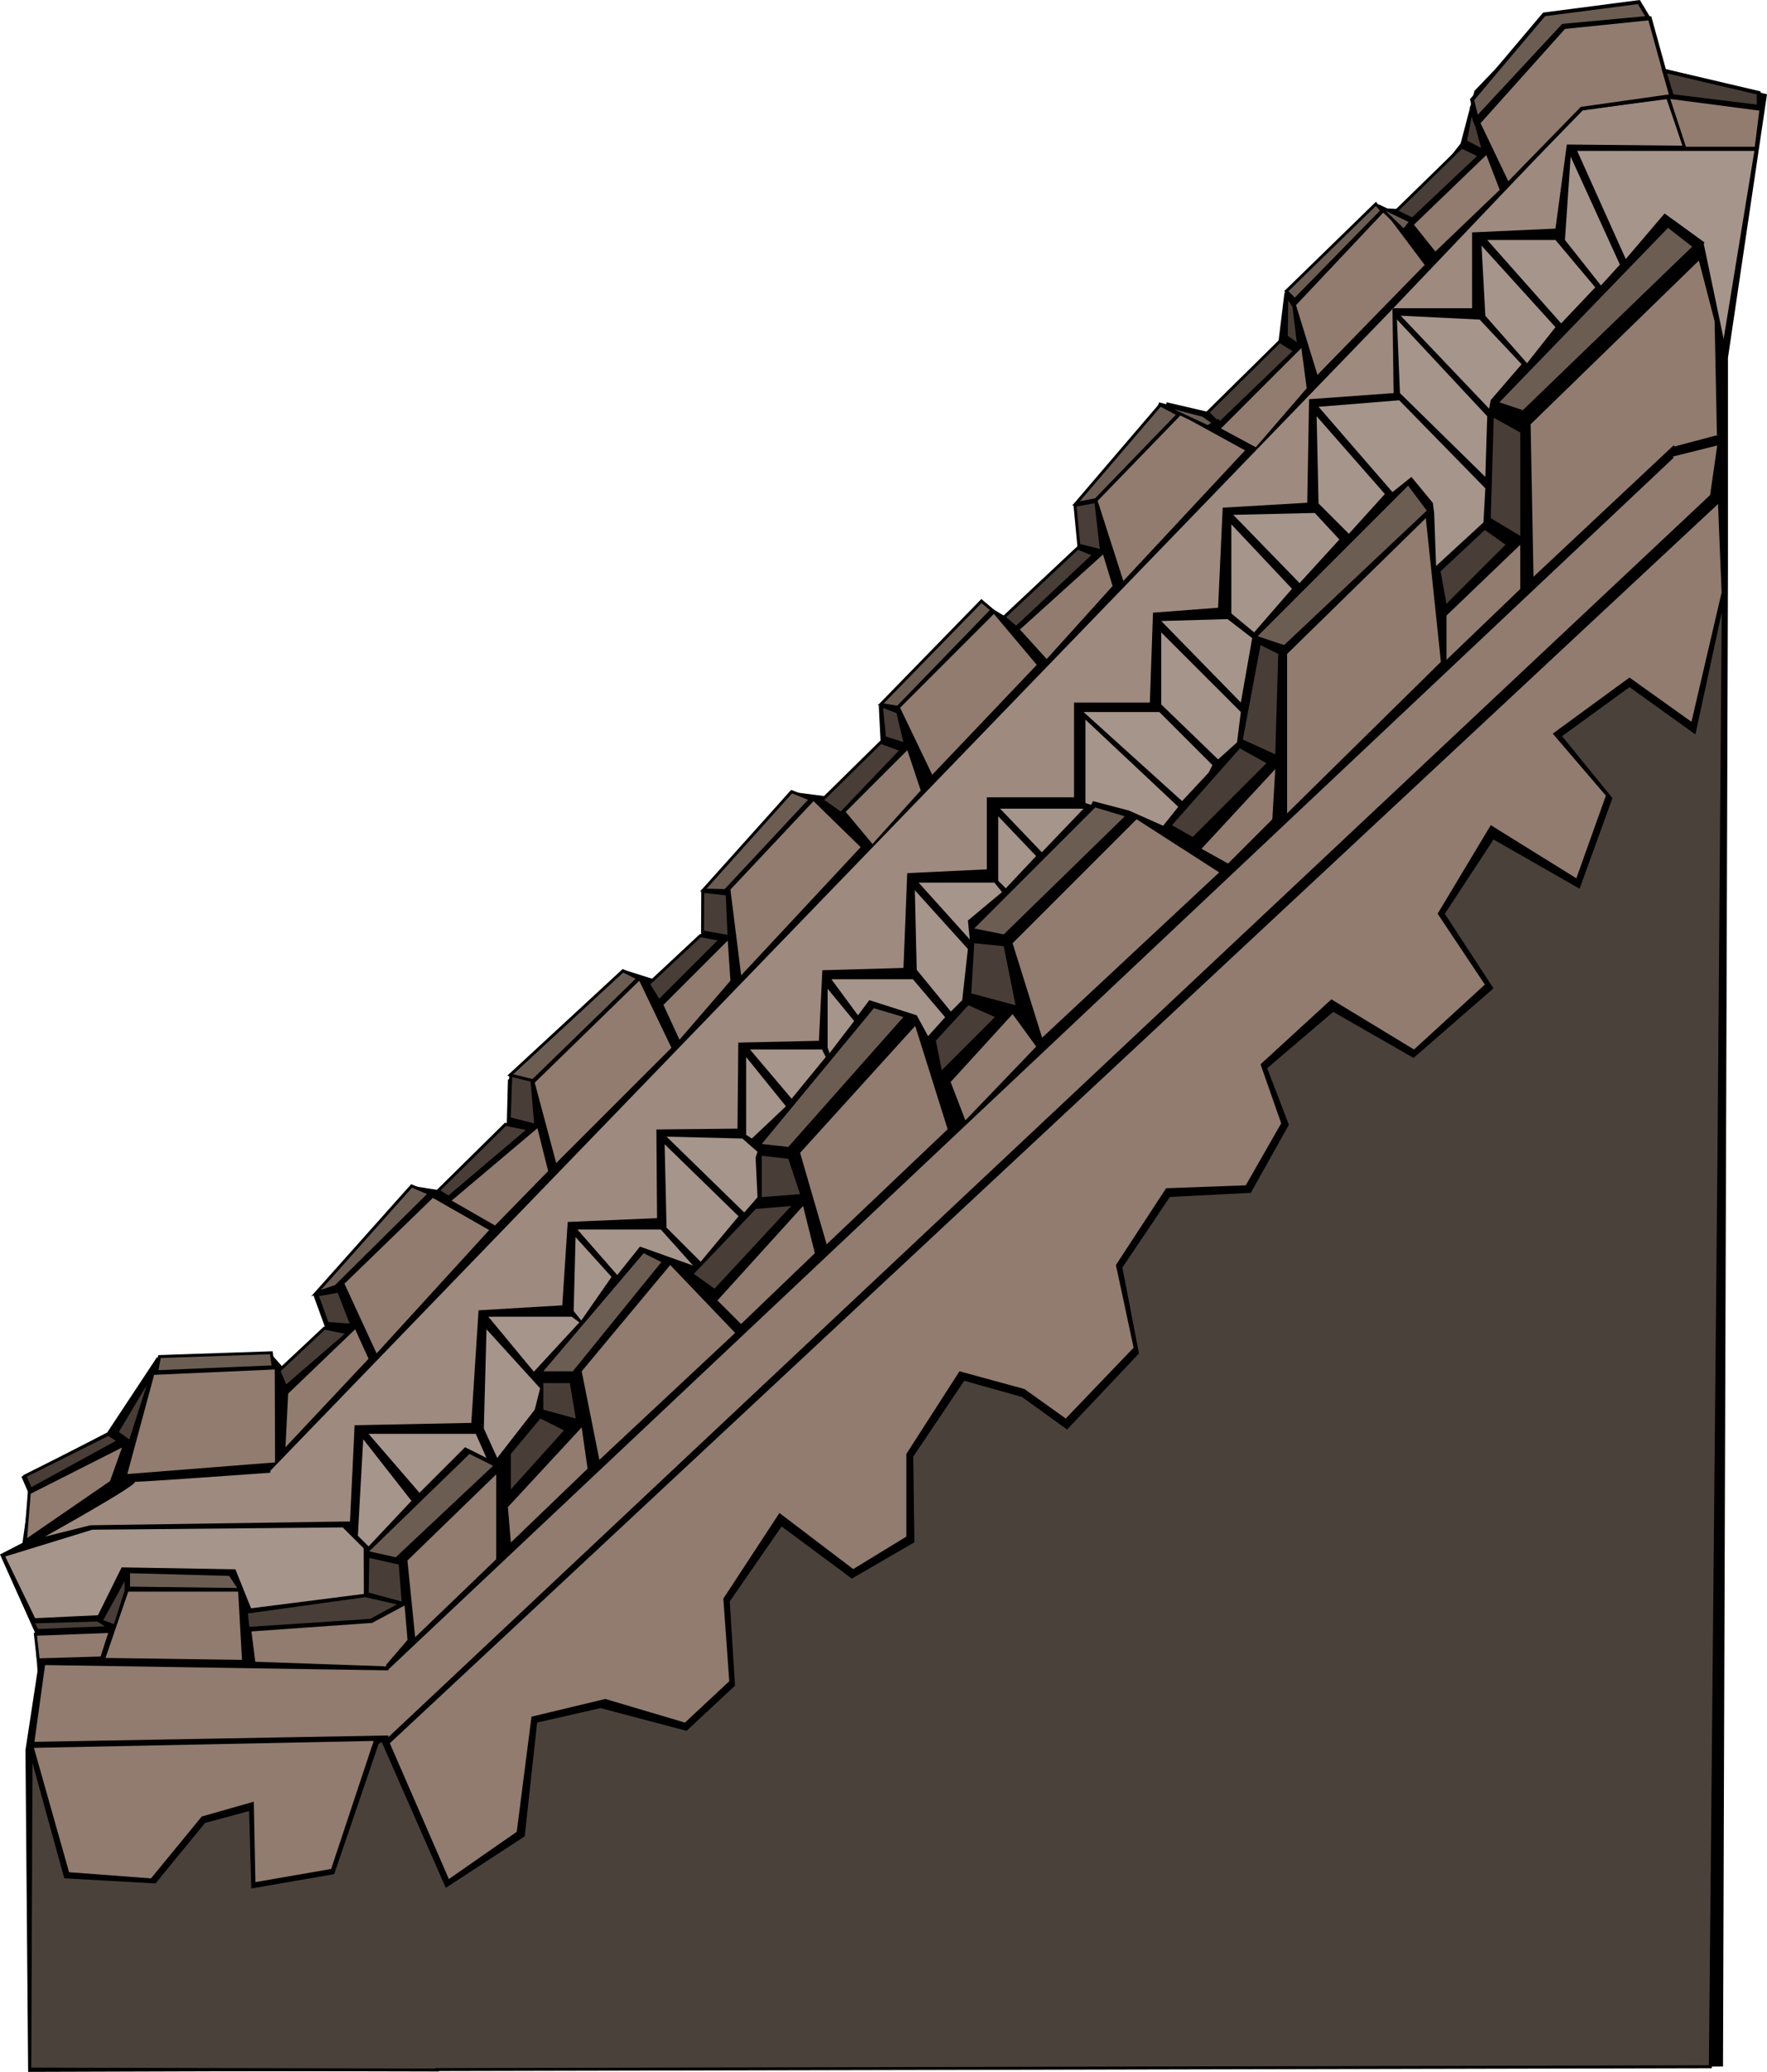<?xml version="1.0" encoding="UTF-8" standalone="no"?>
<!-- Created with Inkscape (http://www.inkscape.org/) -->

<svg
   xmlns:dc="http://purl.org/dc/elements/1.1/"
   xmlns:cc="http://creativecommons.org/ns#"
   xmlns:rdf="http://www.w3.org/1999/02/22-rdf-syntax-ns#"
   xmlns:svg="http://www.w3.org/2000/svg"
   xmlns="http://www.w3.org/2000/svg"
   xmlns:sodipodi="http://sodipodi.sourceforge.net/DTD/sodipodi-0.dtd"
   xmlns:inkscape="http://www.inkscape.org/namespaces/inkscape"
   id="svg3344"
   version="1.1"
   inkscape:version="0.91 r13725"
   width="598.67"
   height="701.843"
   viewBox="0 0 598.67 701.843"
   sodipodi:docname="escalier bis.svg"
   inkscape:export-filename="C:\Users\Achille\Desktop\escalier bis.png"
   inkscape:export-xdpi="53"
   inkscape:export-ydpi="53">
  <defs
     id="defs3348" />
  <sodipodi:namedview
     pagecolor="#ffffff"
     bordercolor="#666666"
     borderopacity="1"
     objecttolerance="10"
     gridtolerance="10"
     guidetolerance="10"
     inkscape:pageopacity="0"
     inkscape:pageshadow="2"
     inkscape:window-width="1536"
     inkscape:window-height="803"
     id="namedview3346"
     showgrid="false"
     inkscape:zoom="0.45254834"
     inkscape:cx="847.1015"
     inkscape:cy="523.3138"
     inkscape:window-x="-8"
     inkscape:window-y="-8"
     inkscape:window-maximized="1"
     inkscape:current-layer="svg3344"
     fit-margin-top="0"
     fit-margin-left="0"
     fit-margin-right="0"
     fit-margin-bottom="0"
     showguides="true" />
  <g
     inkscape:groupmode="layer"
     id="layer1"
     inkscape:label="Layer 1"
     transform="translate(528.767,135.496)" />
  <path
     style="fill:#917c6f;stroke:#000000;stroke-width:0;stroke-miterlimit:4;stroke-dasharray:none;stroke-opacity:1"
     d=""
     id="path3545"
     inkscape:connector-curvature="0" />
  <path
     style="fill:#917c6f;stroke:#000000;stroke-width:0;stroke-miterlimit:4;stroke-dasharray:none;stroke-opacity:1"
     d=""
     id="path3557"
     inkscape:connector-curvature="0" />
  <path
     style="fill:#917c6f;stroke:#000000;stroke-width:0;stroke-miterlimit:4;stroke-dasharray:none;stroke-opacity:1"
     d=""
     id="path3559"
     inkscape:connector-curvature="0" />
  <path
     style="fill:#917c6f;stroke:#000000;stroke-width:0;stroke-miterlimit:4;stroke-dasharray:none;stroke-opacity:1"
     d=""
     id="path3563"
     inkscape:connector-curvature="0" />
  <path
     style="fill:#483e37;stroke:#000000;stroke-width:0;stroke-miterlimit:4;stroke-dasharray:none;stroke-opacity:1"
     d=""
     id="path3627"
     inkscape:connector-curvature="0" />
  <path
     style="fill:#000000;fill-opacity:1;fill-rule:evenodd;stroke:#000000;stroke-width:0;stroke-linecap:butt;stroke-linejoin:miter;stroke-miterlimit:4;stroke-dasharray:none;stroke-opacity:1"
     d="m 585.446,192.561 -1.683,507.466 -574.228,1.816 -0.908,-108.979 4.087,-26.791 -0.908,-13.168 L 6.4993786e-6,526.569 7.621,522.642 l 2.27,-16.309 -2.626,-6.1 29.061,-14.985 16.801,-25.428 38.142,-1.816 5.487,6.16 14.591,-11.216 -5.093,-14.016 33.148,-37.234 12.593,1.975 19.647,-20.555 0.454,-17.293 39.505,-37.234 13.149,4.144 13.278,-17.055 0.642,-14.128 28.897,-33.392 14.142,1.823 16.951,-12.532 -0.911,-18.188 34.677,-35.319 10.751,6.422 21.999,-24.402 0,-14.128 30.182,-35.319 -0.297,-0.297 15.067,3.508 22.372,-18.595 2.672,-21.862 30.182,-28.897 12.111,0.628 17.414,-22.421 4.684,-17.805 24.549,-25.584 39.625,18.158 34.933,8.578 -13.223,89.262"
     id="path4491-3-5"
     inkscape:connector-curvature="0"
     sodipodi:nodetypes="ccccccccccccccccccccccccccccccccccccccccccccc" />
  <path
     style="fill:#917c6f;fill-opacity:1;fill-rule:evenodd;stroke:#000000;stroke-width:1;stroke-linecap:butt;stroke-linejoin:miter;stroke-miterlimit:4;stroke-dasharray:none;stroke-opacity:1"
     d="m 582.336,150.769 -2.469,17.17 -448.791,421.686 0,-1.229 -119.984,2.156 3.742,-27.023 116.242,1.791 0,-0.01 435.635,-410.635"
     id="path4201-5-1"
     inkscape:connector-curvature="0"
     sodipodi:nodetypes="ccccccccc" />
  <path
     style="fill:#917c6f;fill-opacity:1;fill-rule:evenodd;stroke:#000000;stroke-width:0;stroke-linecap:butt;stroke-linejoin:miter;stroke-miterlimit:4;stroke-dasharray:none;stroke-opacity:1"
     d="m 582.076,170.729 -450,419.79 20,46 23,-16 5,-39 25,-6 27,8 15,-14 -2,-28 19,-29 25,19 18,-11 0,-28 18,-28 22,6 14,10 23,-24 -6,-28 17,-26 27,-1 12,-21 -7,-20 24,-22 28,17 24,-22 -16,-24 18,-30 29,18 10,-28 -18,-21 26,-19 21,15 10.21,-43.79 z"
     id="path4203-1-2"
     inkscape:connector-curvature="0"
     sodipodi:nodetypes="cccccccccccccccccccccccccccccccccc" />
  <path
     style="fill:#4b413b;fill-opacity:1;fill-rule:evenodd;stroke:#000000;stroke-width:1;stroke-linecap:butt;stroke-linejoin:miter;stroke-miterlimit:4;stroke-dasharray:none;stroke-opacity:1"
     d="m 583.823,208.625 -1.442,183.476 -2.906,308 -431.332,0.961 0.023,0.141 -138.066,-0.32 0.418,-107.279 11.645,42.186 30.295,1.701 16.723,-20.41 15.689,-4.244 0.756,26.303 27.221,-4.721 14.996,-43.945 1.693,-1.127 21.721,49.412 26.047,-17 4.219,-38.656 21.953,-5 29,7.656 16.047,-14.953 -1.781,-28.484 17.953,-25.953 23.953,17.781 20.656,-12 -0.391,-28.875 17.562,-26.125 20,5.609 15,10.828 23.875,-25.266 -5.609,-29.047 16.344,-24.297 27.391,-1.391 12.656,-22.609 -7.391,-19.266 22.906,-19.562 27.219,15.609 26.484,-23.047 -16.438,-25.172 16.953,-25.828 29.047,16.609 10.828,-29.875 -17.219,-21.172 23.562,-17.125 22,15.781 9.6,-44.414 z"
     id="path4205-9-1"
     inkscape:connector-curvature="0"
     sodipodi:nodetypes="ccccccccccccccccccccccccccccccccccccccccccccccc" />
  <path
     style="fill:#917c6f;fill-opacity:1;fill-rule:evenodd;stroke:#000000;stroke-width:1;stroke-linecap:butt;stroke-linejoin:miter;stroke-miterlimit:4;stroke-dasharray:none;stroke-opacity:1"
     d="m 582.201,147.301 -0.781,-38.562 -5.562,-21.438 -57.781,56.219 1,53 48.281,-45.281"
     id="path4207-6-8"
     inkscape:connector-curvature="0"
     sodipodi:nodetypes="cccccc" />
  <path
     style="fill:#917c6f;fill-opacity:1;fill-rule:evenodd;stroke:#000000;stroke-width:0;stroke-linecap:butt;stroke-linejoin:miter;stroke-miterlimit:4;stroke-dasharray:none;stroke-opacity:1"
     d="m 515.076,199.519 0,-15 -25,24 0,15 z"
     id="path4209-2-8"
     inkscape:connector-curvature="0" />
  <path
     style="fill:#917c6f;fill-opacity:1;fill-rule:evenodd;stroke:#000000;stroke-width:0;stroke-linecap:butt;stroke-linejoin:miter;stroke-miterlimit:4;stroke-dasharray:none;stroke-opacity:1"
     d="m 488.181,224.205 -5.105,-48.685 -47,46 0,54 z"
     id="path4211-8-4"
     inkscape:connector-curvature="0"
     sodipodi:nodetypes="ccccc" />
  <path
     style="fill:#917c6f;fill-opacity:1;fill-rule:evenodd;stroke:#000000;stroke-width:0;stroke-linecap:butt;stroke-linejoin:miter;stroke-miterlimit:4;stroke-dasharray:none;stroke-opacity:1"
     d="m 431.076,277.519 1,-17 -25,27 9,5 z"
     id="path4213-0-4"
     inkscape:connector-curvature="0" />
  <path
     style="fill:#917c6f;fill-opacity:1;fill-rule:evenodd;stroke:#000000;stroke-width:0;stroke-linecap:butt;stroke-linejoin:miter;stroke-miterlimit:4;stroke-dasharray:none;stroke-opacity:1"
     d="m 413.076,295.519 -28,-18 -42,42 10,32 z"
     id="path4215-2-7"
     inkscape:connector-curvature="0" />
  <path
     style="fill:#917c6f;fill-opacity:1;fill-rule:evenodd;stroke:#000000;stroke-width:0;stroke-linecap:butt;stroke-linejoin:miter;stroke-miterlimit:4;stroke-dasharray:none;stroke-opacity:1"
     d="m 351.076,354.519 -8,-11 -21,23 5,13 z"
     id="path4217-2-2"
     inkscape:connector-curvature="0"
     sodipodi:nodetypes="ccccc" />
  <path
     style="fill:#917c6f;fill-opacity:1;fill-rule:evenodd;stroke:#000000;stroke-width:0;stroke-linecap:butt;stroke-linejoin:miter;stroke-miterlimit:4;stroke-dasharray:none;stroke-opacity:1"
     d="m 321.076,382.519 -11,-35 -39,43 9,31 z"
     id="path4219-9-1"
     inkscape:connector-curvature="0" />
  <path
     style="fill:#917c6f;fill-opacity:1;fill-rule:evenodd;stroke:#000000;stroke-width:0;stroke-linecap:butt;stroke-linejoin:miter;stroke-miterlimit:4;stroke-dasharray:none;stroke-opacity:1"
     d="m 276.076,424.519 -4,-16 -29,32 8,8 z"
     id="path4221-3-8"
     inkscape:connector-curvature="0" />
  <path
     style="fill:#917c6f;fill-opacity:1;fill-rule:evenodd;stroke:#000000;stroke-width:0;stroke-linecap:butt;stroke-linejoin:miter;stroke-miterlimit:4;stroke-dasharray:none;stroke-opacity:1"
     d="m 249.076,451.519 -22,-23 -30,36 6,30 z"
     id="path4223-5-6"
     inkscape:connector-curvature="0" />
  <path
     style="fill:#917c6f;fill-opacity:1;fill-rule:evenodd;stroke:#000000;stroke-width:0;stroke-linecap:butt;stroke-linejoin:miter;stroke-miterlimit:4;stroke-dasharray:none;stroke-opacity:1"
     d="m 199.076,497.519 -2,-14 -25,27 1,12 z"
     id="path4225-5-0"
     inkscape:connector-curvature="0" />
  <path
     style="fill:#917c6f;fill-opacity:1;fill-rule:evenodd;stroke:#000000;stroke-width:0;stroke-linecap:butt;stroke-linejoin:miter;stroke-miterlimit:4;stroke-dasharray:none;stroke-opacity:1"
     d="m 168.114,528.195 0,-28.768 -30.08,29.192 2.627,25.984 z"
     id="path4227-8-1"
     inkscape:connector-curvature="0"
     sodipodi:nodetypes="ccccc" />
  <path
     style="fill:#483e37;fill-opacity:1;fill-rule:evenodd;stroke:#000000;stroke-width:0;stroke-linecap:butt;stroke-linejoin:miter;stroke-miterlimit:4;stroke-dasharray:none;stroke-opacity:1"
     d="m 515.076,181.519 0,-35 -9,-5 -1,34 z"
     id="path4229-2-1"
     inkscape:connector-curvature="0"
     sodipodi:nodetypes="ccccc" />
  <path
     style="fill:#483e37;fill-opacity:1;fill-rule:evenodd;stroke:#000000;stroke-width:0;stroke-linecap:butt;stroke-linejoin:miter;stroke-miterlimit:4;stroke-dasharray:none;stroke-opacity:1"
     d="m 510.076,184.519 -7,-5 -15,14 2,11 z"
     id="path4231-9-8"
     inkscape:connector-curvature="0" />
  <path
     style="fill:#6c5d53;fill-opacity:1;fill-rule:evenodd;stroke:#000000;stroke-width:0;stroke-linecap:butt;stroke-linejoin:miter;stroke-miterlimit:4;stroke-dasharray:none;stroke-opacity:1"
     d="m 483.39,172.967 -6.314,-8.448 -51,51 9,3 z"
     id="path4233-3-3"
     inkscape:connector-curvature="0"
     sodipodi:nodetypes="ccccc" />
  <path
     style="fill:#483e37;fill-opacity:1;fill-rule:evenodd;stroke:#000000;stroke-width:0;stroke-linecap:butt;stroke-linejoin:miter;stroke-miterlimit:4;stroke-dasharray:none;stroke-opacity:1"
     d="m 433.076,221.519 -6,-3 -6,32 11,5 z"
     id="path4235-0-7"
     inkscape:connector-curvature="0" />
  <path
     style="fill:#483e37;fill-opacity:1;fill-rule:evenodd;stroke:#000000;stroke-width:0;stroke-linecap:butt;stroke-linejoin:miter;stroke-miterlimit:4;stroke-dasharray:none;stroke-opacity:1"
     d="m 429.076,258.519 -9,-5 -23,26 7,4 z"
     id="path4237-7-7"
     inkscape:connector-curvature="0" />
  <path
     style="fill:#6c5d53;fill-opacity:1;fill-rule:evenodd;stroke:#000000;stroke-width:0;stroke-linecap:butt;stroke-linejoin:miter;stroke-miterlimit:4;stroke-dasharray:none;stroke-opacity:1"
     d="m 381.076,276.519 -41,40 -10,-2 41,-41 z"
     id="path4239-3-3"
     inkscape:connector-curvature="0" />
  <path
     style="fill:#483e37;fill-opacity:1;fill-rule:evenodd;stroke:#000000;stroke-width:0;stroke-linecap:butt;stroke-linejoin:miter;stroke-miterlimit:4;stroke-dasharray:none;stroke-opacity:1"
     d="m 340.076,320.519 -10,-1 -1,17 15,4 z"
     id="path4241-9-8"
     inkscape:connector-curvature="0"
     sodipodi:nodetypes="ccccc" />
  <path
     style="fill:#483e37;fill-opacity:1;fill-rule:evenodd;stroke:#000000;stroke-width:0;stroke-linecap:butt;stroke-linejoin:miter;stroke-miterlimit:4;stroke-dasharray:none;stroke-opacity:1"
     d="m 337.076,344.519 -9,-4 -11,12 2,10 z"
     id="path4243-9-4"
     inkscape:connector-curvature="0" />
  <path
     style="fill:#6c5d53;fill-opacity:1;fill-rule:evenodd;stroke:#000000;stroke-width:0;stroke-linecap:butt;stroke-linejoin:miter;stroke-miterlimit:4;stroke-dasharray:none;stroke-opacity:1"
     d="m 306.076,344.519 -10,-3 -38,46 9,1 z"
     id="path4245-2-7"
     inkscape:connector-curvature="0"
     sodipodi:nodetypes="ccccc" />
  <path
     style="fill:#483e37;fill-opacity:1;fill-rule:evenodd;stroke:#000000;stroke-width:0;stroke-linecap:butt;stroke-linejoin:miter;stroke-miterlimit:4;stroke-dasharray:none;stroke-opacity:1"
     d="m 267.076,392.519 4,12 -13,1 0,-14 z"
     id="path4247-0-6"
     inkscape:connector-curvature="0"
     sodipodi:nodetypes="ccccc" />
  <path
     style="fill:#483e37;fill-opacity:1;fill-rule:evenodd;stroke:#000000;stroke-width:0;stroke-linecap:butt;stroke-linejoin:miter;stroke-miterlimit:4;stroke-dasharray:none;stroke-opacity:1"
     d="m 268.076,408.519 -12,1 -21,22 7,5 z"
     id="path4249-3-7"
     inkscape:connector-curvature="0" />
  <path
     style="fill:#6c5d53;fill-opacity:1;fill-rule:evenodd;stroke:#000000;stroke-width:0;stroke-linecap:butt;stroke-linejoin:miter;stroke-miterlimit:4;stroke-dasharray:none;stroke-opacity:1"
     d="m 224.076,427.519 -6,-3 -34,40 10,0 z"
     id="path4251-3-1"
     inkscape:connector-curvature="0" />
  <path
     style="fill:#483e37;fill-opacity:1;fill-rule:evenodd;stroke:#000000;stroke-width:0;stroke-linecap:butt;stroke-linejoin:miter;stroke-miterlimit:4;stroke-dasharray:none;stroke-opacity:1"
     d="m 193.076,468.519 2,12 -11,-3 0,-9 z"
     id="path4253-0-3"
     inkscape:connector-curvature="0" />
  <path
     style="fill:#483e37;fill-opacity:1;fill-rule:evenodd;stroke:#000000;stroke-width:0;stroke-linecap:butt;stroke-linejoin:miter;stroke-miterlimit:4;stroke-dasharray:none;stroke-opacity:1"
     d="m 191.076,484.519 -8,-4 -10,12 0,12 z"
     id="path4255-3-3"
     inkscape:connector-curvature="0" />
  <path
     inkscape:connector-curvature="0"
     style="fill:#917c6f;fill-opacity:1;fill-rule:evenodd;stroke:#000000;stroke-width:0;stroke-linecap:butt;stroke-linejoin:miter;stroke-miterlimit:4;stroke-dasharray:none;stroke-opacity:1"
     d="m 137.075,543.863 1,11.656 -7.275,8.463 0.09,0.492 -0.498,-0.018 -0.144,0.168 -0.174,-0.18 -43.596,-1.531 -1.285,-10.275 40.883,-2.891 11,-5.885 z"
     id="path4257-0-9" />
  <path
     style="fill:#6c5d53;fill-opacity:1;fill-rule:evenodd;stroke:#000000;stroke-width:0;stroke-linecap:butt;stroke-linejoin:miter;stroke-miterlimit:4;stroke-dasharray:none;stroke-opacity:1"
     d="m 167.076,496.519 -8,-4 -34,33 9,2 z"
     id="path4259-7-8"
     inkscape:connector-curvature="0" />
  <path
     style="fill:#483e37;fill-opacity:1;fill-rule:evenodd;stroke:#000000;stroke-width:0;stroke-linecap:butt;stroke-linejoin:miter;stroke-miterlimit:4;stroke-dasharray:none;stroke-opacity:1"
     d="m 124.928,539.488 0.195,-11.727 9.977,2.219 0.977,12.539 z"
     id="path4261-3-5"
     inkscape:connector-curvature="0"
     sodipodi:nodetypes="ccccc" />
  <path
     style="fill:#6c5d53;fill-opacity:1;fill-rule:evenodd;stroke:#000000;stroke-width:1;stroke-linecap:butt;stroke-linejoin:miter;stroke-miterlimit:4;stroke-dasharray:none;stroke-opacity:1"
     d="m 574.076,83.519 -9,-7 -58,60 9,3 z"
     id="path4263-1-2"
     inkscape:connector-curvature="0" />
  <path
     style="fill:#a6958b;fill-opacity:1;fill-rule:evenodd;stroke:#000000;stroke-width:1;stroke-linecap:butt;stroke-linejoin:miter;stroke-miterlimit:4;stroke-dasharray:none;stroke-opacity:1"
     d="m 584.257,116.147 10.731,-65.525 -61.398,-2e-6 17.093,38.054 13.37,-15.686 13.173,9.563"
     id="path4288-2-5"
     inkscape:connector-curvature="0"
     sodipodi:nodetypes="cccccc" />
  <path
     style="fill:#a6958b;fill-opacity:1;fill-rule:evenodd;stroke:#000000;stroke-width:0;stroke-linecap:butt;stroke-linejoin:miter;stroke-miterlimit:4;stroke-dasharray:none;stroke-opacity:1"
     d="m 532.138,53.036 -1.927,28.255 12.201,15.412 6.422,-7.064 z"
     id="path4290-9-6"
     inkscape:connector-curvature="0"
     sodipodi:nodetypes="ccccc" />
  <path
     style="fill:#a6958b;fill-opacity:1;fill-rule:evenodd;stroke:#000000;stroke-width:0;stroke-linecap:butt;stroke-linejoin:miter;stroke-miterlimit:4;stroke-dasharray:none;stroke-opacity:1"
     d="m 540.486,97.345 -13.485,-16.054 -23.118,0 25.044,28.255 z"
     id="path4292-1-5"
     inkscape:connector-curvature="0"
     sodipodi:nodetypes="ccccc" />
  <path
     style="fill:#a6958b;fill-opacity:1;fill-rule:evenodd;stroke:#000000;stroke-width:0;stroke-linecap:butt;stroke-linejoin:miter;stroke-miterlimit:4;stroke-dasharray:none;stroke-opacity:1"
     d="m 527.001,110.83 -25.044,-27.613 1.284,23.76 14.128,16.054 z"
     id="path4294-4-6"
     inkscape:connector-curvature="0" />
  <path
     style="fill:#a6958b;fill-opacity:1;fill-rule:evenodd;stroke:#000000;stroke-width:0;stroke-linecap:butt;stroke-linejoin:miter;stroke-miterlimit:4;stroke-dasharray:none;stroke-opacity:1"
     d="m 515.531,123.39 -14.217,-15.129 -26.746,-1.311 29.957,31.493 0.552,-2.928 z"
     id="path4296-3-4"
     inkscape:connector-curvature="0"
     sodipodi:nodetypes="cccccc" />
  <path
     style="fill:#a6958b;fill-opacity:1;fill-rule:evenodd;stroke:#000000;stroke-width:0;stroke-linecap:butt;stroke-linejoin:miter;stroke-miterlimit:4;stroke-dasharray:none;stroke-opacity:1"
     d="m 503.883,141.012 -30.599,-32.804 1.033,24.959 28.924,28.394 z"
     id="path4298-9-7"
     inkscape:connector-curvature="0"
     sodipodi:nodetypes="ccccc" />
  <path
     style="fill:#a6958b;fill-opacity:1;fill-rule:evenodd;stroke:#000000;stroke-width:0;stroke-linecap:butt;stroke-linejoin:miter;stroke-miterlimit:4;stroke-dasharray:none;stroke-opacity:1"
     d="m 503.241,165.414 -29.175,-29.818 -27.335,2.205 25.044,28.897 6.422,-5.137 7.257,8.797 0.449,3.404 0.642,17.981 16.054,-14.77 z"
     id="path4300-0-2"
     inkscape:connector-curvature="0"
     sodipodi:nodetypes="cccccccccc" />
  <path
     style="fill:#a6958b;fill-opacity:1;fill-rule:evenodd;stroke:#000000;stroke-width:0;stroke-linecap:butt;stroke-linejoin:miter;stroke-miterlimit:4;stroke-dasharray:none;stroke-opacity:1"
     d="m 469.206,167.341 -23.118,-26.329 0.642,29.539 10.275,10.275 z"
     id="path4302-7-0"
     inkscape:connector-curvature="0" />
  <path
     style="fill:#a6958b;fill-opacity:1;fill-rule:evenodd;stroke:#000000;stroke-width:0;stroke-linecap:butt;stroke-linejoin:miter;stroke-miterlimit:4;stroke-dasharray:none;stroke-opacity:1"
     d="m 453.794,182.753 -8.348,-8.99 -27.613,0.642 22.476,23.118 z"
     id="path4304-5-0"
     inkscape:connector-curvature="0" />
  <path
     style="fill:#a6958b;fill-opacity:1;fill-rule:evenodd;stroke:#000000;stroke-width:0;stroke-linecap:butt;stroke-linejoin:miter;stroke-miterlimit:4;stroke-dasharray:none;stroke-opacity:1"
     d="m 437.74,199.449 -20.549,-21.834 0,30.182 7.706,6.422 z"
     id="path4306-9-6"
     inkscape:connector-curvature="0" />
  <path
     style="fill:#a6958b;fill-opacity:1;fill-rule:evenodd;stroke:#000000;stroke-width:0;stroke-linecap:butt;stroke-linejoin:miter;stroke-miterlimit:4;stroke-dasharray:none;stroke-opacity:1"
     d="m 424.255,216.145 -8.348,-6.422 -22.476,0.642 26.971,27.613 z"
     id="path4308-8-1"
     inkscape:connector-curvature="0" />
  <path
     style="fill:#a6958b;fill-opacity:1;fill-rule:evenodd;stroke:#000000;stroke-width:0;stroke-linecap:butt;stroke-linejoin:miter;stroke-miterlimit:4;stroke-dasharray:none;stroke-opacity:1"
     d="m 420.402,241.189 -26.971,-26.971 0,24.402 19.265,18.623 6.422,-5.779 z"
     id="path4310-3-7"
     inkscape:connector-curvature="0" />
  <path
     style="fill:#a6958b;fill-opacity:1;fill-rule:evenodd;stroke:#000000;stroke-width:0;stroke-linecap:butt;stroke-linejoin:miter;stroke-miterlimit:4;stroke-dasharray:none;stroke-opacity:1"
     d="m 410.769,259.17 -17.981,-17.981 -25.686,0 33.392,30.182 8.99,-9.632 z"
     id="path4312-0-7"
     inkscape:connector-curvature="0" />
  <path
     style="fill:#a6958b;fill-opacity:1;fill-rule:evenodd;stroke:#000000;stroke-width:0;stroke-linecap:butt;stroke-linejoin:miter;stroke-miterlimit:4;stroke-dasharray:none;stroke-opacity:1"
     d="m 399.21,273.298 -31.466,-29.539 0,28.255 1.927,0.642 0.642,-1.284 12.201,3.211 11.559,5.137 z"
     id="path4314-2-8"
     inkscape:connector-curvature="0" />
  <path
     style="fill:#a6958b;fill-opacity:1;fill-rule:evenodd;stroke:#000000;stroke-width:0;stroke-linecap:butt;stroke-linejoin:miter;stroke-miterlimit:4;stroke-dasharray:none;stroke-opacity:1"
     d="m 367.102,273.94 -28.255,0 14.127,14.77 z"
     id="path4316-1-2"
     inkscape:connector-curvature="0" />
  <path
     style="fill:#a6958b;fill-opacity:1;fill-rule:evenodd;stroke:#000000;stroke-width:0;stroke-linecap:butt;stroke-linejoin:miter;stroke-miterlimit:4;stroke-dasharray:none;stroke-opacity:1"
     d="m 351.048,289.994 -12.843,-13.485 0,21.834 2.569,2.569 z"
     id="path4318-3-0"
     inkscape:connector-curvature="0" />
  <path
     style="fill:#a6958b;fill-opacity:1;fill-rule:evenodd;stroke:#000000;stroke-width:0;stroke-linecap:butt;stroke-linejoin:miter;stroke-miterlimit:4;stroke-dasharray:none;stroke-opacity:1"
     d="m 339.489,302.195 -2.569,-3.211 -25.686,0 17.338,19.265 -0.642,-6.422 z"
     id="path4320-3-2"
     inkscape:connector-curvature="0" />
  <path
     style="fill:#a6958b;fill-opacity:1;fill-rule:evenodd;stroke:#000000;stroke-width:0;stroke-linecap:butt;stroke-linejoin:miter;stroke-miterlimit:4;stroke-dasharray:none;stroke-opacity:1"
     d="m 327.93,321.46 -17.981,-19.907 0.642,26.971 11.559,14.128 3.853,-3.853 z"
     id="path4322-0-7"
     inkscape:connector-curvature="0" />
  <path
     style="fill:#a6958b;fill-opacity:1;fill-rule:evenodd;stroke:#000000;stroke-width:0;stroke-linecap:butt;stroke-linejoin:miter;stroke-miterlimit:4;stroke-dasharray:none;stroke-opacity:1"
     d="m 320.224,344.578 -10.917,-12.843 -27.613,0 8.99,12.201 3.853,-5.137 16.054,5.137 3.853,7.064 z"
     id="path4324-5-5"
     inkscape:connector-curvature="0" />
  <path
     style="fill:#a6958b;fill-opacity:1;fill-rule:evenodd;stroke:#000000;stroke-width:0;stroke-linecap:butt;stroke-linejoin:miter;stroke-miterlimit:4;stroke-dasharray:none;stroke-opacity:1"
     d="m 289.4,345.862 -8.99,-10.917 0,19.907 0.642,1.926 z"
     id="path4326-1-1"
     inkscape:connector-curvature="0" />
  <path
     style="fill:#a6958b;fill-opacity:1;fill-rule:evenodd;stroke:#000000;stroke-width:0;stroke-linecap:butt;stroke-linejoin:miter;stroke-miterlimit:4;stroke-dasharray:none;stroke-opacity:1"
     d="m 279.768,358.063 -1.284,-2.569 -24.402,0 14.128,16.696 z"
     id="path4328-1-5"
     inkscape:connector-curvature="0" />
  <path
     style="fill:#a6958b;fill-opacity:1;fill-rule:evenodd;stroke:#000000;stroke-width:0;stroke-linecap:butt;stroke-linejoin:miter;stroke-miterlimit:4;stroke-dasharray:none;stroke-opacity:1"
     d="m 266.282,374.759 -13.486,-16.696 0,26.329 1.927,1.284 z"
     id="path4330-6-0"
     inkscape:connector-curvature="0" />
  <path
     style="fill:#a6958b;fill-opacity:1;fill-rule:evenodd;stroke:#000000;stroke-width:0;stroke-linecap:butt;stroke-linejoin:miter;stroke-miterlimit:4;stroke-dasharray:none;stroke-opacity:1"
     d="m 256.65,390.171 -5.137,-4.495 -25.686,-0.642 26.329,25.687 4.495,-5.137 -0.642,-13.485 z"
     id="path4332-4-5"
     inkscape:connector-curvature="0" />
  <path
     style="fill:#a6958b;fill-opacity:1;fill-rule:evenodd;stroke:#000000;stroke-width:0;stroke-linecap:butt;stroke-linejoin:miter;stroke-miterlimit:4;stroke-dasharray:none;stroke-opacity:1"
     d="m 250.228,412.005 -25.044,-24.402 0.642,28.255 11.559,11.559 z"
     id="path4334-3-6"
     inkscape:connector-curvature="0" />
  <path
     style="fill:#a6958b;fill-opacity:1;fill-rule:evenodd;stroke:#000000;stroke-width:0;stroke-linecap:butt;stroke-linejoin:miter;stroke-miterlimit:4;stroke-dasharray:none;stroke-opacity:1"
     d="m 234.816,428.701 -10.917,-12.201 -28.255,0 13.485,15.412 7.706,-9.632 z"
     id="path4336-4-8"
     inkscape:connector-curvature="0" />
  <path
     style="fill:#a6958b;fill-opacity:1;fill-rule:evenodd;stroke:#000000;stroke-width:0;stroke-linecap:butt;stroke-linejoin:miter;stroke-miterlimit:4;stroke-dasharray:none;stroke-opacity:1"
     d="m 207.203,432.554 -12.201,-13.485 -0.642,25.044 2.569,3.211 z"
     id="path4338-1-4"
     inkscape:connector-curvature="0" />
  <path
     style="fill:#a6958b;fill-opacity:1;fill-rule:evenodd;stroke:#000000;stroke-width:0;stroke-linecap:butt;stroke-linejoin:miter;stroke-miterlimit:4;stroke-dasharray:none;stroke-opacity:1"
     d="m 196.287,447.966 -2.569,-1.926 -28.255,0 15.412,18.623 z"
     id="path4340-8-3"
     inkscape:connector-curvature="0"
     sodipodi:nodetypes="ccccc" />
  <path
     style="fill:#a6958b;fill-opacity:1;fill-rule:evenodd;stroke:#000000;stroke-width:0;stroke-linecap:butt;stroke-linejoin:miter;stroke-miterlimit:4;stroke-dasharray:none;stroke-opacity:1"
     d="m 182.993,470.264 -18.163,-19.979 -0.908,33.602 4.541,9.99 12.714,-16.347 z"
     id="path4342-8-7"
     inkscape:connector-curvature="0" />
  <path
     style="fill:#a6958b;fill-opacity:1;fill-rule:evenodd;stroke:#000000;stroke-width:0;stroke-linecap:butt;stroke-linejoin:miter;stroke-miterlimit:4;stroke-dasharray:none;stroke-opacity:1"
     d="m 164.83,493.876 -3.633,-8.173 -36.326,0 17.255,19.979 15.439,-15.439 z"
     id="path4344-9-1"
     inkscape:connector-curvature="0" />
  <path
     style="fill:#a6958b;fill-opacity:1;fill-rule:evenodd;stroke:#000000;stroke-width:0;stroke-linecap:butt;stroke-linejoin:miter;stroke-miterlimit:4;stroke-dasharray:none;stroke-opacity:1"
     d="m 139.402,508.406 -16.347,-20.888 -1.816,32.694 3.633,3.633 z"
     id="path4346-6-8"
     inkscape:connector-curvature="0" />
  <path
     style="fill:#9e8a7f;fill-opacity:1;fill-rule:evenodd;stroke:#000000;stroke-width:0;stroke-linecap:butt;stroke-linejoin:miter;stroke-miterlimit:4;stroke-dasharray:none;stroke-opacity:1"
     d="m 564.666,33.591 5.387,15.758 -39.199,-0.391 -3.853,28.48 -28.254,1.283 0,25.688 -26.699,0 63.93,-67.105 z m -92.619,70.818 -0.272,0.281 0,-0.281 z m -0.272,0.281 0.391,28.477 -28.646,2.066 -0.615,35.066 -28.646,1.676 -1.562,33.895 -22.059,1.676 -1.059,30.434 -25.688,0 0,32.107 -29.539,0 0,24.402 -26.971,1.283 -1.283,32.109 -27.475,0.781 -1.172,23.898 -27.309,0.615 -0.277,29.148 -27.475,0.279 0.225,30.043 -30.268,1.283 -1.84,28.256 -28.367,1.674 -2.457,38.141 -39.535,0.781 -1.562,32.611 -0.643,0 -87.334,1.283 -15.412,3.854 c 0,0 31.195,-17.331 30.568,-18.566 4.967,-0.14 41.483,-2.771 45.799,-3.082 l 0.051,-0.691 z M 45.765,501.964 c -0.576,0.016 -0.831,0.007 -0.387,-0.057 0.231,-0.033 0.353,-0.01 0.387,0.057 z"
     id="path4350-3-4"
     inkscape:connector-curvature="0"
     sodipodi:nodetypes="ccccccccccccccccccccccccccccccccccccccccccccccccc" />
  <path
     style="fill:#917c6f;fill-opacity:1;fill-rule:evenodd;stroke:#000000;stroke-width:0;stroke-linecap:butt;stroke-linejoin:miter;stroke-miterlimit:4;stroke-dasharray:none;stroke-opacity:1"
     d="m 81.982,562.271 -1.284,-23.118 -37.245,0 -7.706,22.476 z"
     id="path4354-6-4"
     inkscape:connector-curvature="0" />
  <path
     style="fill:#483e37;fill-opacity:1;fill-rule:evenodd;stroke:#000000;stroke-width:0;stroke-linecap:butt;stroke-linejoin:miter;stroke-miterlimit:4;stroke-dasharray:none;stroke-opacity:1"
     d="m 125.459,548.38 -41,2.71 -0.454,-4.541 39.764,-5.522 10.675,2.47"
     id="path4356-0-2"
     inkscape:connector-curvature="0"
     sodipodi:nodetypes="ccccc" />
  <path
     style="fill:#6c5d53;fill-opacity:1;fill-rule:evenodd;stroke:#000000;stroke-width:0;stroke-linecap:butt;stroke-linejoin:miter;stroke-miterlimit:4;stroke-dasharray:none;stroke-opacity:1"
     d="m 80.372,537.921 -2.724,-4.087 -33.602,-0.908 0,4.541 z"
     id="path4358-6-5"
     inkscape:connector-curvature="0"
     sodipodi:nodetypes="ccccc" />
  <path
     style="fill:#483e37;fill-opacity:1;fill-rule:evenodd;stroke:#000000;stroke-width:0;stroke-linecap:butt;stroke-linejoin:miter;stroke-miterlimit:4;stroke-dasharray:none;stroke-opacity:1"
     d="m 42.229,538.829 0,-3.179 -7.265,13.168 3.633,1.362 z"
     id="path4360-1-7"
     inkscape:connector-curvature="0" />
  <path
     style="fill:#917c6f;fill-opacity:1;fill-rule:evenodd;stroke:#000000;stroke-width:0;stroke-linecap:butt;stroke-linejoin:miter;stroke-miterlimit:4;stroke-dasharray:none;stroke-opacity:1"
     d="m 126.608,589.734 -115.119,2.349 11.908,42.121 27.755,2.093 17.217,-20.967 17.611,-5.014 0.552,27.245 25.663,-4.461 z"
     id="path4368-5-9"
     inkscape:connector-curvature="0"
     sodipodi:nodetypes="ccccccccc" />
  <path
     style="fill:#917c6f;fill-opacity:1;fill-rule:evenodd;stroke:#000000;stroke-width:1.3;stroke-linecap:butt;stroke-linejoin:miter;stroke-miterlimit:4;stroke-dasharray:none;stroke-opacity:1"
     d="m 566.235,32.533 -7.265,-26.336 -29.061,2.978 -29.061,32.44 9.99,20.888 25.048,-25.682 z"
     id="path4372-4-4"
     inkscape:connector-curvature="0"
     sodipodi:nodetypes="ccccccc" />
  <path
     style="fill:#917c6f;fill-opacity:1;fill-rule:evenodd;stroke:#000000;stroke-width:0;stroke-linecap:butt;stroke-linejoin:miter;stroke-miterlimit:4;stroke-dasharray:none;stroke-opacity:1"
     d="m 508.113,64.318 -4.541,-11.806 -24.52,23.612 7.265,9.082 z"
     id="path4374-3-3"
     inkscape:connector-curvature="0" />
  <path
     style="fill:#917c6f;fill-opacity:1;fill-rule:evenodd;stroke:#000000;stroke-width:0;stroke-linecap:butt;stroke-linejoin:miter;stroke-miterlimit:4;stroke-dasharray:none;stroke-opacity:1"
     d="m 482.685,89.746 -13.622,-18.163 -29.969,31.785 7.265,23.612 z"
     id="path4376-5-6"
     inkscape:connector-curvature="0" />
  <path
     style="fill:#917c6f;fill-opacity:1;fill-rule:evenodd;stroke:#000000;stroke-width:0;stroke-linecap:butt;stroke-linejoin:miter;stroke-miterlimit:4;stroke-dasharray:none;stroke-opacity:1"
     d="m 442.726,131.522 -1.816,-13.622 -27.245,27.245 11.806,6.357 z"
     id="path4378-7-4"
     inkscape:connector-curvature="0" />
  <path
     style="fill:#917c6f;fill-opacity:1;fill-rule:evenodd;stroke:#000000;stroke-width:0;stroke-linecap:butt;stroke-linejoin:miter;stroke-miterlimit:4;stroke-dasharray:none;stroke-opacity:1"
     d="m 421.838,152.565 -21.796,-11.962 -28.153,29.061 8.705,27.134 z"
     id="path4380-5-6"
     inkscape:connector-curvature="0"
     sodipodi:nodetypes="ccccc" />
  <path
     style="fill:#917c6f;fill-opacity:1;fill-rule:evenodd;stroke:#000000;stroke-width:0;stroke-linecap:butt;stroke-linejoin:miter;stroke-miterlimit:4;stroke-dasharray:none;stroke-opacity:1"
     d="m 376.962,198.505 -3.256,-10.678 -28.153,25.428 9.082,9.99 z"
     id="path4382-4-2"
     inkscape:connector-curvature="0"
     sodipodi:nodetypes="ccccc" />
  <path
     style="fill:#917c6f;fill-opacity:1;fill-rule:evenodd;stroke:#000000;stroke-width:0;stroke-linecap:butt;stroke-linejoin:miter;stroke-miterlimit:4;stroke-dasharray:none;stroke-opacity:1"
     d="m 351.268,225.217 -14.53,-17.255 -31.785,31.785 10.898,22.704 z"
     id="path4384-3-6"
     inkscape:connector-curvature="0" />
  <path
     style="fill:#917c6f;fill-opacity:1;fill-rule:evenodd;stroke:#000000;stroke-width:0;stroke-linecap:butt;stroke-linejoin:miter;stroke-miterlimit:4;stroke-dasharray:none;stroke-opacity:1"
     d="m 311.951,267.745 -4.541,-13.622 -20.887,20.888 9.082,10.898 z"
     id="path4386-4-3"
     inkscape:connector-curvature="0" />
  <path
     style="fill:#917c6f;fill-opacity:1;fill-rule:evenodd;stroke:#000000;stroke-width:0;stroke-linecap:butt;stroke-linejoin:miter;stroke-miterlimit:4;stroke-dasharray:none;stroke-opacity:1"
     d="m 291.596,286.972 -15.971,-15.594 -28.153,29.969 3.633,29.061 z"
     id="path4388-5-3"
     inkscape:connector-curvature="0"
     sodipodi:nodetypes="ccccc" />
  <path
     style="fill:#917c6f;fill-opacity:1;fill-rule:evenodd;stroke:#000000;stroke-width:0;stroke-linecap:butt;stroke-linejoin:miter;stroke-miterlimit:4;stroke-dasharray:none;stroke-opacity:1"
     d="m 247.472,332.224 -0.908,-13.622 -21.796,21.796 5.449,11.806 z"
     id="path4390-9-8"
     inkscape:connector-curvature="0" />
  <path
     style="fill:#917c6f;fill-opacity:1;fill-rule:evenodd;stroke:#000000;stroke-width:0;stroke-linecap:butt;stroke-linejoin:miter;stroke-miterlimit:4;stroke-dasharray:none;stroke-opacity:1"
     d="m 227.493,354.928 -10.898,-22.704 -35.418,34.51 7.265,27.245 z"
     id="path4392-8-0"
     inkscape:connector-curvature="0" />
  <path
     style="fill:#917c6f;fill-opacity:1;fill-rule:evenodd;stroke:#000000;stroke-width:0;stroke-linecap:butt;stroke-linejoin:miter;stroke-miterlimit:4;stroke-dasharray:none;stroke-opacity:1"
     d="m 185.718,396.703 -3.633,-14.53 -29.061,24.52 14.686,8.439 z"
     id="path4394-4-0"
     inkscape:connector-curvature="0"
     sodipodi:nodetypes="ccccc" />
  <path
     style="fill:#917c6f;fill-opacity:1;fill-rule:evenodd;stroke:#000000;stroke-width:0;stroke-linecap:butt;stroke-linejoin:miter;stroke-miterlimit:4;stroke-dasharray:none;stroke-opacity:1"
     d="m 165.738,416.682 -19.071,-10.898 -29.969,29.061 10.898,23.612 z"
     id="path4396-7-8"
     inkscape:connector-curvature="0" />
  <path
     style="fill:#917c6f;fill-opacity:1;fill-rule:evenodd;stroke:#000000;stroke-width:0;stroke-linecap:butt;stroke-linejoin:miter;stroke-miterlimit:4;stroke-dasharray:none;stroke-opacity:1"
     d="m 124.871,460.274 -4.541,-9.99 -22.704,21.796 -0.908,18.163 z"
     id="path4398-3-1"
     inkscape:connector-curvature="0" />
  <path
     style="fill:#917c6f;fill-opacity:1;fill-rule:evenodd;stroke:#000000;stroke-width:0;stroke-linecap:butt;stroke-linejoin:miter;stroke-miterlimit:4;stroke-dasharray:none;stroke-opacity:1"
     d="m 93.196,495.38 -0.11,-31.474 -40.867,1.816 -9.082,33.602 z"
     id="path4400-5-0"
     inkscape:connector-curvature="0"
     sodipodi:nodetypes="ccccc" />
  <path
     style="fill:#917c6f;fill-opacity:1;fill-rule:evenodd;stroke:#000000;stroke-width:1;stroke-linecap:butt;stroke-linejoin:miter;stroke-miterlimit:4;stroke-dasharray:none;stroke-opacity:1"
     d="m 37.688,502.049 4.541,-12.714 -32.317,16.347 -1.284,16.347 z"
     id="path4402-2-6"
     inkscape:connector-curvature="0"
     sodipodi:nodetypes="ccccc" />
  <path
     style="fill:#a6958b;fill-opacity:1;fill-rule:evenodd;stroke:#000000;stroke-width:1;stroke-linecap:butt;stroke-linejoin:miter;stroke-miterlimit:4;stroke-dasharray:none;stroke-opacity:1"
     d="m 11.595,548.673 -10.526,-21.721 30.125,-9.268 85.129,-0.781 7.398,7.372 0.056,16.107 -39.033,4.969 -5.333,-13.261 -37.888,-0.642 -8.014,16.193 z"
     id="path4404-3-8"
     inkscape:connector-curvature="0"
     sodipodi:nodetypes="ccccccccccc" />
  <path
     style="fill:#6c5d53;fill-opacity:1;fill-rule:evenodd;stroke:#000000;stroke-width:1.3;stroke-linecap:butt;stroke-linejoin:miter;stroke-miterlimit:4;stroke-dasharray:none;stroke-opacity:1"
     d="m 558.467,6.045 -3.211,-5.346 -32.108,4.174 -24.402,28.897 1.605,6.422 29.218,-31.466 z"
     id="path4408-7-0"
     inkscape:connector-curvature="0"
     sodipodi:nodetypes="ccccccc" />
  <path
     style="fill:#483e37;fill-opacity:1;fill-rule:evenodd;stroke:#000000;stroke-width:1;stroke-linecap:butt;stroke-linejoin:miter;stroke-miterlimit:4;stroke-dasharray:none;stroke-opacity:1"
     d="m 500.351,42.761 2.248,8.348 -6.101,-3.211 2.135,-11.195 c -0.357,-1.803 0.03,2.747 1.718,6.058 z"
     id="path4410-3-5"
     inkscape:connector-curvature="0"
     sodipodi:nodetypes="ccccc" />
  <path
     style="fill:#483e37;fill-opacity:1;fill-rule:evenodd;stroke:#000000;stroke-width:1;stroke-linecap:butt;stroke-linejoin:miter;stroke-miterlimit:4;stroke-dasharray:none;stroke-opacity:1"
     d="m 501.314,52.715 -6.101,-2.89 -22.251,21.721 5.554,2.681 z"
     id="path4412-4-6"
     inkscape:connector-curvature="0"
     sodipodi:nodetypes="ccccc" />
  <path
     style="fill:#6c5d53;fill-opacity:1;fill-rule:evenodd;stroke:#000000;stroke-width:1;stroke-linecap:butt;stroke-linejoin:miter;stroke-miterlimit:4;stroke-dasharray:none;stroke-opacity:1"
     d="m 478.014,74.982 -2.387,3.098 -8.653,-8.375 z"
     id="path4416-5-6"
     inkscape:connector-curvature="0"
     sodipodi:nodetypes="cccc" />
  <path
     style="fill:#6c5d53;fill-opacity:1;fill-rule:evenodd;stroke:#000000;stroke-width:1;stroke-linecap:butt;stroke-linejoin:miter;stroke-miterlimit:4;stroke-dasharray:none;stroke-opacity:1"
     d="m 468.243,71.337 -2.108,-2.248 -30.321,29.539 2.89,2.89 z"
     id="path4418-3-7"
     inkscape:connector-curvature="0"
     sodipodi:nodetypes="ccccc" />
  <path
     style="fill:#483e37;fill-opacity:1;fill-rule:evenodd;stroke:#000000;stroke-width:1;stroke-linecap:butt;stroke-linejoin:miter;stroke-miterlimit:4;stroke-dasharray:none;stroke-opacity:1"
     d="m 438.382,103.767 -2.429,-3.671 -0.139,13.946 4.174,2.89 z"
     id="path4420-1-9"
     inkscape:connector-curvature="0"
     sodipodi:nodetypes="ccccc" />
  <path
     style="fill:#483e37;fill-opacity:1;fill-rule:evenodd;stroke:#000000;stroke-width:1;stroke-linecap:butt;stroke-linejoin:miter;stroke-miterlimit:4;stroke-dasharray:none;stroke-opacity:1"
     d="m 438.703,118.857 -5.137,-3.211 -24.402,24.081 3.853,3.853 z"
     id="path4422-4-4"
     inkscape:connector-curvature="0" />
  <path
     style="fill:#6c5d53;fill-opacity:1;fill-rule:evenodd;stroke:#000000;stroke-width:1;stroke-linecap:butt;stroke-linejoin:miter;stroke-miterlimit:4;stroke-dasharray:none;stroke-opacity:1"
     d="m 411.732,143.581 -4.174,-2.89 -14.973,-3.906 16.578,7.759 3.853,-2.248 z"
     id="path4424-1-9"
     inkscape:connector-curvature="0"
     sodipodi:nodetypes="cccccc" />
  <path
     style="fill:#6c5d53;fill-opacity:1;fill-rule:evenodd;stroke:#000000;stroke-width:1;stroke-linecap:butt;stroke-linejoin:miter;stroke-miterlimit:4;stroke-dasharray:none;stroke-opacity:1"
     d="m 399.21,140.37 -6.101,-3.211 -28.576,33.392 6.743,-1.284 z"
     id="path4426-1-6"
     inkscape:connector-curvature="0"
     sodipodi:nodetypes="ccccc" />
  <path
     style="fill:#483e37;fill-opacity:1;fill-rule:evenodd;stroke:#000000;stroke-width:1;stroke-linecap:butt;stroke-linejoin:miter;stroke-miterlimit:4;stroke-dasharray:none;stroke-opacity:1"
     d="m 371.276,169.883 -7.064,1.284 1.284,13.512 7.706,1.926 z"
     id="path4428-8-5"
     inkscape:connector-curvature="0"
     sodipodi:nodetypes="ccccc" />
  <path
     style="fill:#483e37;fill-opacity:1;fill-rule:evenodd;stroke:#000000;stroke-width:1;stroke-linecap:butt;stroke-linejoin:miter;stroke-miterlimit:4;stroke-dasharray:none;stroke-opacity:1"
     d="m 370.634,187.89 -5.501,-2.248 -25.001,23.439 4.174,3.532 z"
     id="path4430-5-3"
     inkscape:connector-curvature="0"
     sodipodi:nodetypes="ccccc" />
  <path
     style="fill:#6c5d53;fill-opacity:1;fill-rule:evenodd;stroke:#000000;stroke-width:1;stroke-linecap:butt;stroke-linejoin:miter;stroke-miterlimit:4;stroke-dasharray:none;stroke-opacity:1"
     d="m 336.096,206.625 -3.575,-3.029 -34.131,35.025 5.779,0.963 z"
     id="path4432-7-3"
     inkscape:connector-curvature="0"
     sodipodi:nodetypes="ccccc" />
  <path
     style="fill:#483e37;fill-opacity:1;fill-rule:evenodd;stroke:#000000;stroke-width:1;stroke-linecap:butt;stroke-linejoin:miter;stroke-miterlimit:4;stroke-dasharray:none;stroke-opacity:1"
     d="m 306.739,252.106 -2.569,-10.917 -5.571,-2.135 1.076,10.804 z"
     id="path4434-9-0"
     inkscape:connector-curvature="0"
     sodipodi:nodetypes="ccccc" />
  <path
     style="fill:#483e37;fill-opacity:1;fill-rule:evenodd;stroke:#000000;stroke-width:1;stroke-linecap:butt;stroke-linejoin:miter;stroke-miterlimit:4;stroke-dasharray:none;stroke-opacity:1"
     d="m 305.454,254.033 -7.064,-2.569 -19.907,19.586 6.422,4.495 z"
     id="path4436-5-7"
     inkscape:connector-curvature="0" />
  <path
     style="fill:#6c5d53;fill-opacity:1;fill-rule:evenodd;stroke:#000000;stroke-width:1;stroke-linecap:butt;stroke-linejoin:miter;stroke-miterlimit:4;stroke-dasharray:none;stroke-opacity:1"
     d="m 274.631,270.729 -6.422,-2.569 -29.93,33.35 7.454,0.182 z"
     id="path4438-4-3"
     inkscape:connector-curvature="0"
     sodipodi:nodetypes="ccccc" />
  <path
     style="fill:#483e37;fill-opacity:1;fill-rule:evenodd;stroke:#000000;stroke-width:1;stroke-linecap:butt;stroke-linejoin:miter;stroke-miterlimit:4;stroke-dasharray:none;stroke-opacity:1"
     d="m 246.375,302.837 -8.279,-0.894 -0.069,13.737 8.99,1.605 z"
     id="path4440-9-5"
     inkscape:connector-curvature="0"
     sodipodi:nodetypes="ccccc" />
  <path
     style="fill:#483e37;fill-opacity:1;fill-rule:evenodd;stroke:#000000;stroke-width:1;stroke-linecap:butt;stroke-linejoin:miter;stroke-miterlimit:4;stroke-dasharray:none;stroke-opacity:1"
     d="m 244.128,318.249 -6.855,-1.284 -17.547,16.375 3.532,5.779 z"
     id="path4442-0-7"
     inkscape:connector-curvature="0"
     sodipodi:nodetypes="ccccc" />
  <path
     style="fill:#6c5d53;fill-opacity:1;fill-rule:evenodd;stroke:#000000;stroke-width:1;stroke-linecap:butt;stroke-linejoin:miter;stroke-miterlimit:4;stroke-dasharray:none;stroke-opacity:1"
     d="m 216.194,331.413 -5.137,-2.569 -38.209,35.319 7.385,2.248 z"
     id="path4444-6-2"
     inkscape:connector-curvature="0" />
  <path
     style="fill:#483e37;fill-opacity:1;fill-rule:evenodd;stroke:#000000;stroke-width:1;stroke-linecap:butt;stroke-linejoin:miter;stroke-miterlimit:4;stroke-dasharray:none;stroke-opacity:1"
     d="m 180.233,365.994 -7.176,-1.787 -0.53,14.727 8.99,2.248 z"
     id="path4446-7-3"
     inkscape:connector-curvature="0"
     sodipodi:nodetypes="ccccc" />
  <path
     style="fill:#483e37;fill-opacity:1;fill-rule:evenodd;stroke:#000000;stroke-width:1;stroke-linecap:butt;stroke-linejoin:miter;stroke-miterlimit:4;stroke-dasharray:none;stroke-opacity:1"
     d="m 179.269,382.465 -8.027,-1.605 -22.797,22.476 3.532,2.248 z"
     id="path4448-4-3"
     inkscape:connector-curvature="0" />
  <path
     style="fill:#6c5d53;fill-opacity:1;fill-rule:evenodd;stroke:#000000;stroke-width:1;stroke-linecap:butt;stroke-linejoin:miter;stroke-miterlimit:4;stroke-dasharray:none;stroke-opacity:1"
     d="m 145.556,404.299 -31.787,31.466 -6.7,2.274 32.386,-36.309 z"
     id="path4450-8-0"
     inkscape:connector-curvature="0"
     sodipodi:nodetypes="ccccc" />
  <path
     style="fill:#483e37;fill-opacity:1;fill-rule:evenodd;stroke:#000000;stroke-width:1;stroke-linecap:butt;stroke-linejoin:miter;stroke-miterlimit:4;stroke-dasharray:none;stroke-opacity:1"
     d="m 119.227,448.929 -4.495,-11.559 -7.315,1.284 3.462,9.632 z"
     id="path4452-7-5"
     inkscape:connector-curvature="0"
     sodipodi:nodetypes="ccccc" />
  <path
     style="fill:#483e37;fill-opacity:1;fill-rule:evenodd;stroke:#000000;stroke-width:1;stroke-linecap:butt;stroke-linejoin:miter;stroke-miterlimit:4;stroke-dasharray:none;stroke-opacity:1"
     d="m 117.943,451.498 -8.027,-1.605 -15.412,14.449 2.248,5.458 z"
     id="path4454-1-2"
     inkscape:connector-curvature="0" />
  <path
     style="fill:#6c5d53;fill-opacity:1;fill-rule:evenodd;stroke:#000000;stroke-width:1;stroke-linecap:butt;stroke-linejoin:miter;stroke-miterlimit:4;stroke-dasharray:none;stroke-opacity:1"
     d="m 92.577,463.057 -0.642,-4.816 -37.888,1.284 -0.963,5.137 38.209,-1.605 z"
     id="path4456-3-7"
     inkscape:connector-curvature="0" />
  <path
     style="fill:#483e37;fill-opacity:1;fill-rule:evenodd;stroke:#000000;stroke-width:1;stroke-linecap:butt;stroke-linejoin:miter;stroke-miterlimit:4;stroke-dasharray:none;stroke-opacity:1"
     d="m 51.479,465.304 -11.88,19.907 4.495,3.211 z"
     id="path4458-9-1"
     inkscape:connector-curvature="0" />
  <path
     style="fill:#483e37;fill-opacity:1;fill-rule:evenodd;stroke:#000000;stroke-width:1;stroke-linecap:butt;stroke-linejoin:miter;stroke-miterlimit:4;stroke-dasharray:none;stroke-opacity:1"
     d="m 40.241,488.101 -3.532,-2.248 -28.255,14.128 1.926,4.495 z"
     id="path4460-7-2"
     inkscape:connector-curvature="0" />
  <path
     style="fill:#917c6f;fill-opacity:1;fill-rule:evenodd;stroke:#000000;stroke-width:1;stroke-linecap:butt;stroke-linejoin:miter;stroke-miterlimit:4;stroke-dasharray:none;stroke-opacity:1"
     d="m 37.351,552.638 -25.366,0.963 0.963,8.669 21.512,-0.642 z"
     id="path4462-9-4"
     inkscape:connector-curvature="0" />
  <path
     style="fill:#483e37;fill-opacity:1;fill-rule:evenodd;stroke:#000000;stroke-width:1;stroke-linecap:butt;stroke-linejoin:miter;stroke-miterlimit:4;stroke-dasharray:none;stroke-opacity:1"
     d="m 37.03,551.354 -3.853,-2.569 -22.155,0.642 1.605,2.89 z"
     id="path4464-9-6"
     inkscape:connector-curvature="0" />
  <path
     style="fill:#917c6f;fill-opacity:1;fill-rule:evenodd;stroke:#000000;stroke-width:1px;stroke-linecap:butt;stroke-linejoin:miter;stroke-opacity:1"
     d="m 570.848,50.221 24.121,0 1.66,-13.184 -31.445,-4.102 z"
     id="path4732"
     inkscape:connector-curvature="0"
     sodipodi:nodetypes="ccccc" />
  <path
     style="fill:#483e37;fill-opacity:1;fill-rule:evenodd;stroke:#000000;stroke-width:1.3;stroke-linecap:butt;stroke-linejoin:miter;stroke-miterlimit:4;stroke-dasharray:none;stroke-opacity:1"
     d="m 566.454,32.545 29.395,3.613 0,-4.688 -32.031,-7.52 z"
     id="path4734"
     inkscape:connector-curvature="0"
     sodipodi:nodetypes="ccccc" />
</svg>
